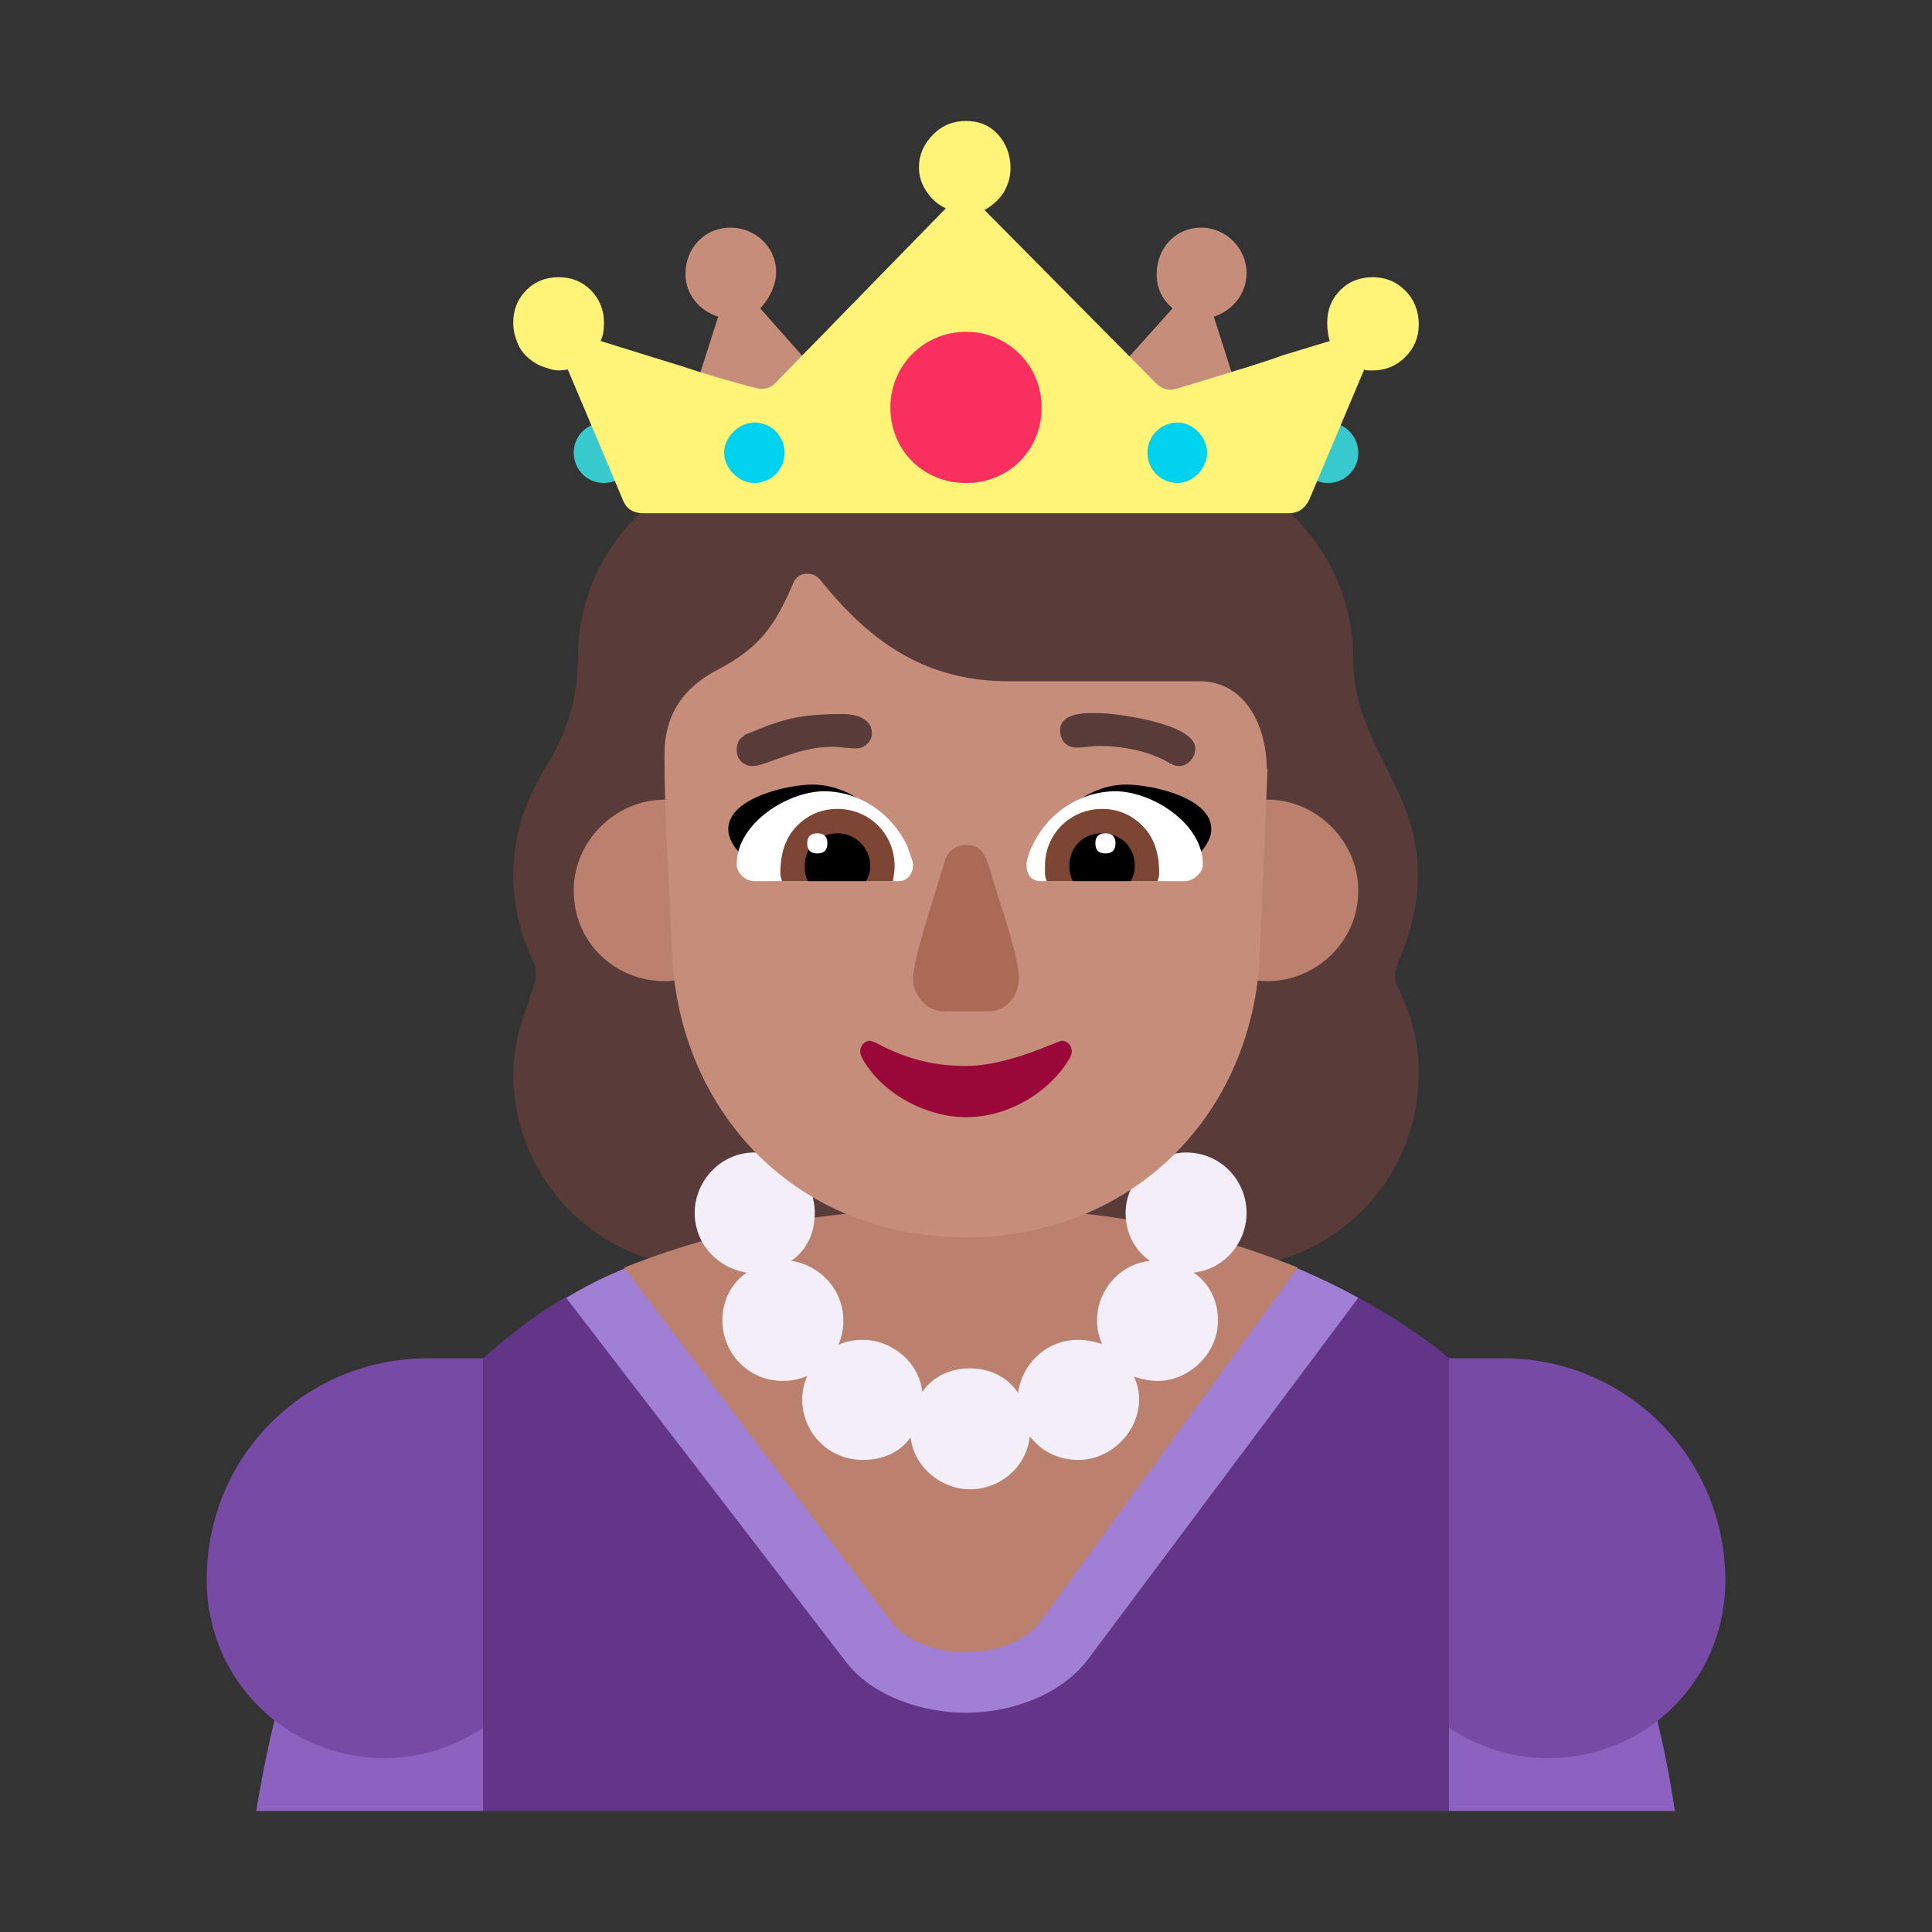 <svg version="1.1" xmlns="http://www.w3.org/2000/svg" viewBox="0 0 2300 2300"><rect x="0" y="0" width="2300" height="2300" fill="#333333" stroke="none"/><g transform="scale(1,-1) translate(-256, -1869)">
		<path d="M1714 360c128 0 231 103 231 231 0 37-8 67-24 101-3 5-4 9-4 16 0 4 1 9 4 16 14 34 23 67 23 103 0 107-77 154-77 258 0 130-105 237-237 237-15 0-23 7-32 17-53 64-110 99-192 99-82 0-137-35-192-99-9-11-20-16-33-16-130 0-237-105-237-237 0-45-12-88-37-128-26-42-40-83-40-131 0-37 8-67 23-102 3-5 4-9 4-16 0-19-27-64-27-118 0-128 103-231 231-231l616 0 z" fill="#593B39"/>
		<path d="M1981-287l72 269-72 270c-33 28-69 51-108 72l-945 0c-35-20-66-45-97-72l-72-270 72-269 1150 0 z" fill="#633589"/>
		<path d="M2250-287c-33 217-111 397-269 539l0-539 269 0 z M831-287l0 539c-165-151-236-330-270-539l270 0 z" fill="#8B62BF"/>
		<path d="M714-224c43 0 82 13 117 36l0 440-65 0c-147 0-264-116-264-264 0-117 93-212 212-212 z M2099-224c118 0 211 94 211 211 0 147-118 265-264 265l-65 0 0-440c35-23 75-36 118-36 z" fill="#774AA6"/>
		<path d="M1406-170c52 0 111 20 144 62l323 432c-23 13-47 24-72 35l-197 1-401 0-203-1c-25-10-48-22-70-35l332-432c33-44 95-62 144-62 z" fill="#A17FD5"/>
		<path d="M1406-98c29 0 69 10 88 36l307 422c-137 55-255 71-395 71-147 0-276-19-407-71l319-423c19-25 58-35 88-35 z" fill="#BB806E"/>
		<path d="M1765 701c57 0 108 46 108 108 0 58-49 108-108 108-59 0-107-49-107-108 0-57 45-108 107-108 z M1047 701c58 0 107 47 107 108 0 58-47 108-107 108-58 0-108-49-108-108 0-63 50-108 108-108 z" fill="#BB806E"/>
		<path d="M1411 96c35 0 67 26 71 63 15-19 35-28 58-28 38 0 72 33 72 72 0 10-2 19-6 27 10-3 19-5 28-5 38 0 72 33 72 72 0 23-10 44-29 57 37 4 63 36 63 71 0 39-31 72-72 72-38 0-72-33-72-72 0-23 10-44 29-57-37-4-63-36-63-71 0-10 2-19 6-28-10 3-19 5-28 5-38 0-67-28-72-63-13 19-34 29-57 29-23 0-44-9-57-28-4 36-37 62-71 62-11 0-20-2-29-6 4 9 6 18 6 29 0 37-28 66-62 71 19 13 28 34 28 57 0 39-31 72-72 72-40 0-71-34-71-72 0-37 28-66 62-71-19-13-29-34-29-57 0-39 31-72 72-72 10 0 20 2 29 6-4-9-6-19-6-28 0-39 31-72 72-72 23 0 44 8 57 27 4-36 37-62 71-62 z" fill="#F3EEF8"/>
		<path d="M1406 396c195 0 342 143 350 339l9 219-1 0c0 48-24 104-80 104l-227 0c-96 0-162 43-224 120-4 5-9 8-16 8-8 0-14-4-17-12-22-51-40-76-89-102-41-21-64-53-64-102 0-79 6-156 9-235 8-189 147-339 350-339 z" fill="#C68D7B"/>
		<path d="M1651 825c-51 17-103 30-154 46 22 33 56 64 100 64 29 0 101-15 101-53 0-24-31-44-47-57 z M1170 825c51 17 103 31 154 46-22 33-57 64-101 64-29 0-100-16-100-53 0-24 31-44 47-57 z" fill="#000000"/>
		<path d="M1666 820l-171 0c-12 0-17 9-17 20 0 4 4 18 7 22 17 38 56 65 99 65 43 0 104-38 104-87 0-10-11-20-22-20 z M1325 820c12 0 18 9 18 20 0 4-6 18-7 22-18 38-56 65-99 65-43 0-104-38-104-87 0-10 10-20 21-20l171 0 z" fill="#FFFFFF"/>
		<path d="M1634 820l-132 0c-1 3-2 6-2 9l0 9c0 39 31 68 68 68 19 0 35-7 48-20 17-17 20-39 20-57 0-3-1-6-2-9 z M1319 820c1 7 2 11 2 18 0 39-31 68-68 68-19 0-35-7-48-20-17-17-20-39-20-57 0-3 1-6 2-9l132 0 z" fill="#7D4533"/>
		<path d="M1602 820l-69 0c-3 7-4 11-4 18 0 23 17 39 39 39 22 0 39-16 39-39 0-7-2-13-5-18 z M1287 820c3 5 5 11 5 18 0 21-17 39-39 39-22 0-39-16-39-39 0-7 1-13 4-18l69 0 z" fill="#000000"/>
		<path d="M1572 853c8 0 12 4 12 12 0 8-4 12-12 12-8 0-12-4-12-12 0-8 4-12 12-12 z M1229 853c8 0 12 4 12 12 0 8-4 12-12 12-8 0-12-4-12-12 0-8 4-12 12-12 z" fill="#FFFFFF"/>
		<path d="M1406 539c51 0 100 30 124 71 1 3 2 5 2 7 0 7-5 13-12 13-5 0-63-30-114-30-40 0-73 9-108 28l-6 2c-7 0-12-6-12-13 0-2 1-4 2-7 24-44 78-71 124-71 z" fill="#990839"/>
		<path d="M1432 665c23 0 37 19 37 40 0 21-16 70-28 107-10 33-12 51-35 51-14 0-23-9-26-21-8-29-37-113-37-138 0-19 15-39 37-39l52 0 z" fill="#AB6A55"/>
		<path d="M1837 1294c19 0 36 15 36 36 0 19-15 36-36 36-19 0-36-15-36-36 0-19 15-36 36-36 z M975 1294c19 0 36 15 36 36 0 19-15 36-36 36-19 0-36-15-36-36 0-19 15-36 36-36 z" fill="#37C9CD"/>
		<path d="M1047 1292l252 54-138 156c10 10 19 27 19 43 0 30-25 53-54 53-32 0-54-25-54-55 0-25 17-44 39-51l-64-200 z M1765 1292l-64 200c22 7 39 27 39 52 0 29-24 54-54 54-32 0-53-26-53-55 0-17 6-30 19-41l-140-156 253-54 z" fill="#C68D7B"/>
		<path d="M1790 1258c12 0 20 6 25 17l65 154c2-1 5-1 10-1 15 0 28 5 39 16 11 11 16 24 16 39 0 15-5 29-16 40-11 11-24 16-39 16-15 0-28-5-38-15-11-11-16-24-16-39 0-8 1-15 3-22l-56-17c-13-5-27-9-42-14l-75-23c-9-3-15-4-16-4-7 0-13 3-18 8l-204 206c9 5 17 12 23 21 5 9 8 18 8 29 0 15-5 29-15 40-10 11-23 16-38 16-15 0-28-5-39-16-11-11-17-24-17-39 0-11 3-20 9-29 6-9 14-16 23-20l-203-208c-5-5-10-7-17-7-3 0-14 3-32 8-18 5-38 11-59 18l-100 31c3 6 4 13 4 22 0 15-5 27-15 38-11 11-24 16-39 16-15 0-28-5-38-15-11-11-16-24-16-39 0-9 2-17 5-24 3-8 8-14 14-19 6-5 13-9 21-11 5-2 10-3 15-3l10 1 65-154c4-11 12-17 25-17l768 0 z" fill="#FFF478"/>
		<path d="M1406 1294c51 0 90 39 90 90 0 50-40 90-90 90-50 0-90-40-90-90 0-51 39-90 90-90 z" fill="#F92F60"/>
		<path d="M1658 1294c18 0 35 17 35 36 0 19-17 36-35 36-19 0-36-15-36-36 0-19 15-36 36-36 z M1154 1294c19 0 36 15 36 36 0 19-15 36-36 36-18 0-36-17-36-36 0-18 17-36 36-36 z" fill="#00D1ED"/>
		<path d="M1152 957c16 0 53 23 95 23 9 0 19-2 28-2 10 0 19 8 19 18 0 17-18 23-35 23-63 0-81-11-117-25l0-1c-6-3-9-9-9-17 0-11 8-19 19-19 z M1660 957c10 0 19 10 19 21 0 30-96 42-114 42l-13 0c-16 0-34-5-34-20 0-12 7-21 20-21 9 0 18 2 27 2 25 0 61-6 84-21l1 0c3-2 6-3 10-3 z" fill="#593B39"/>
	</g></svg>
